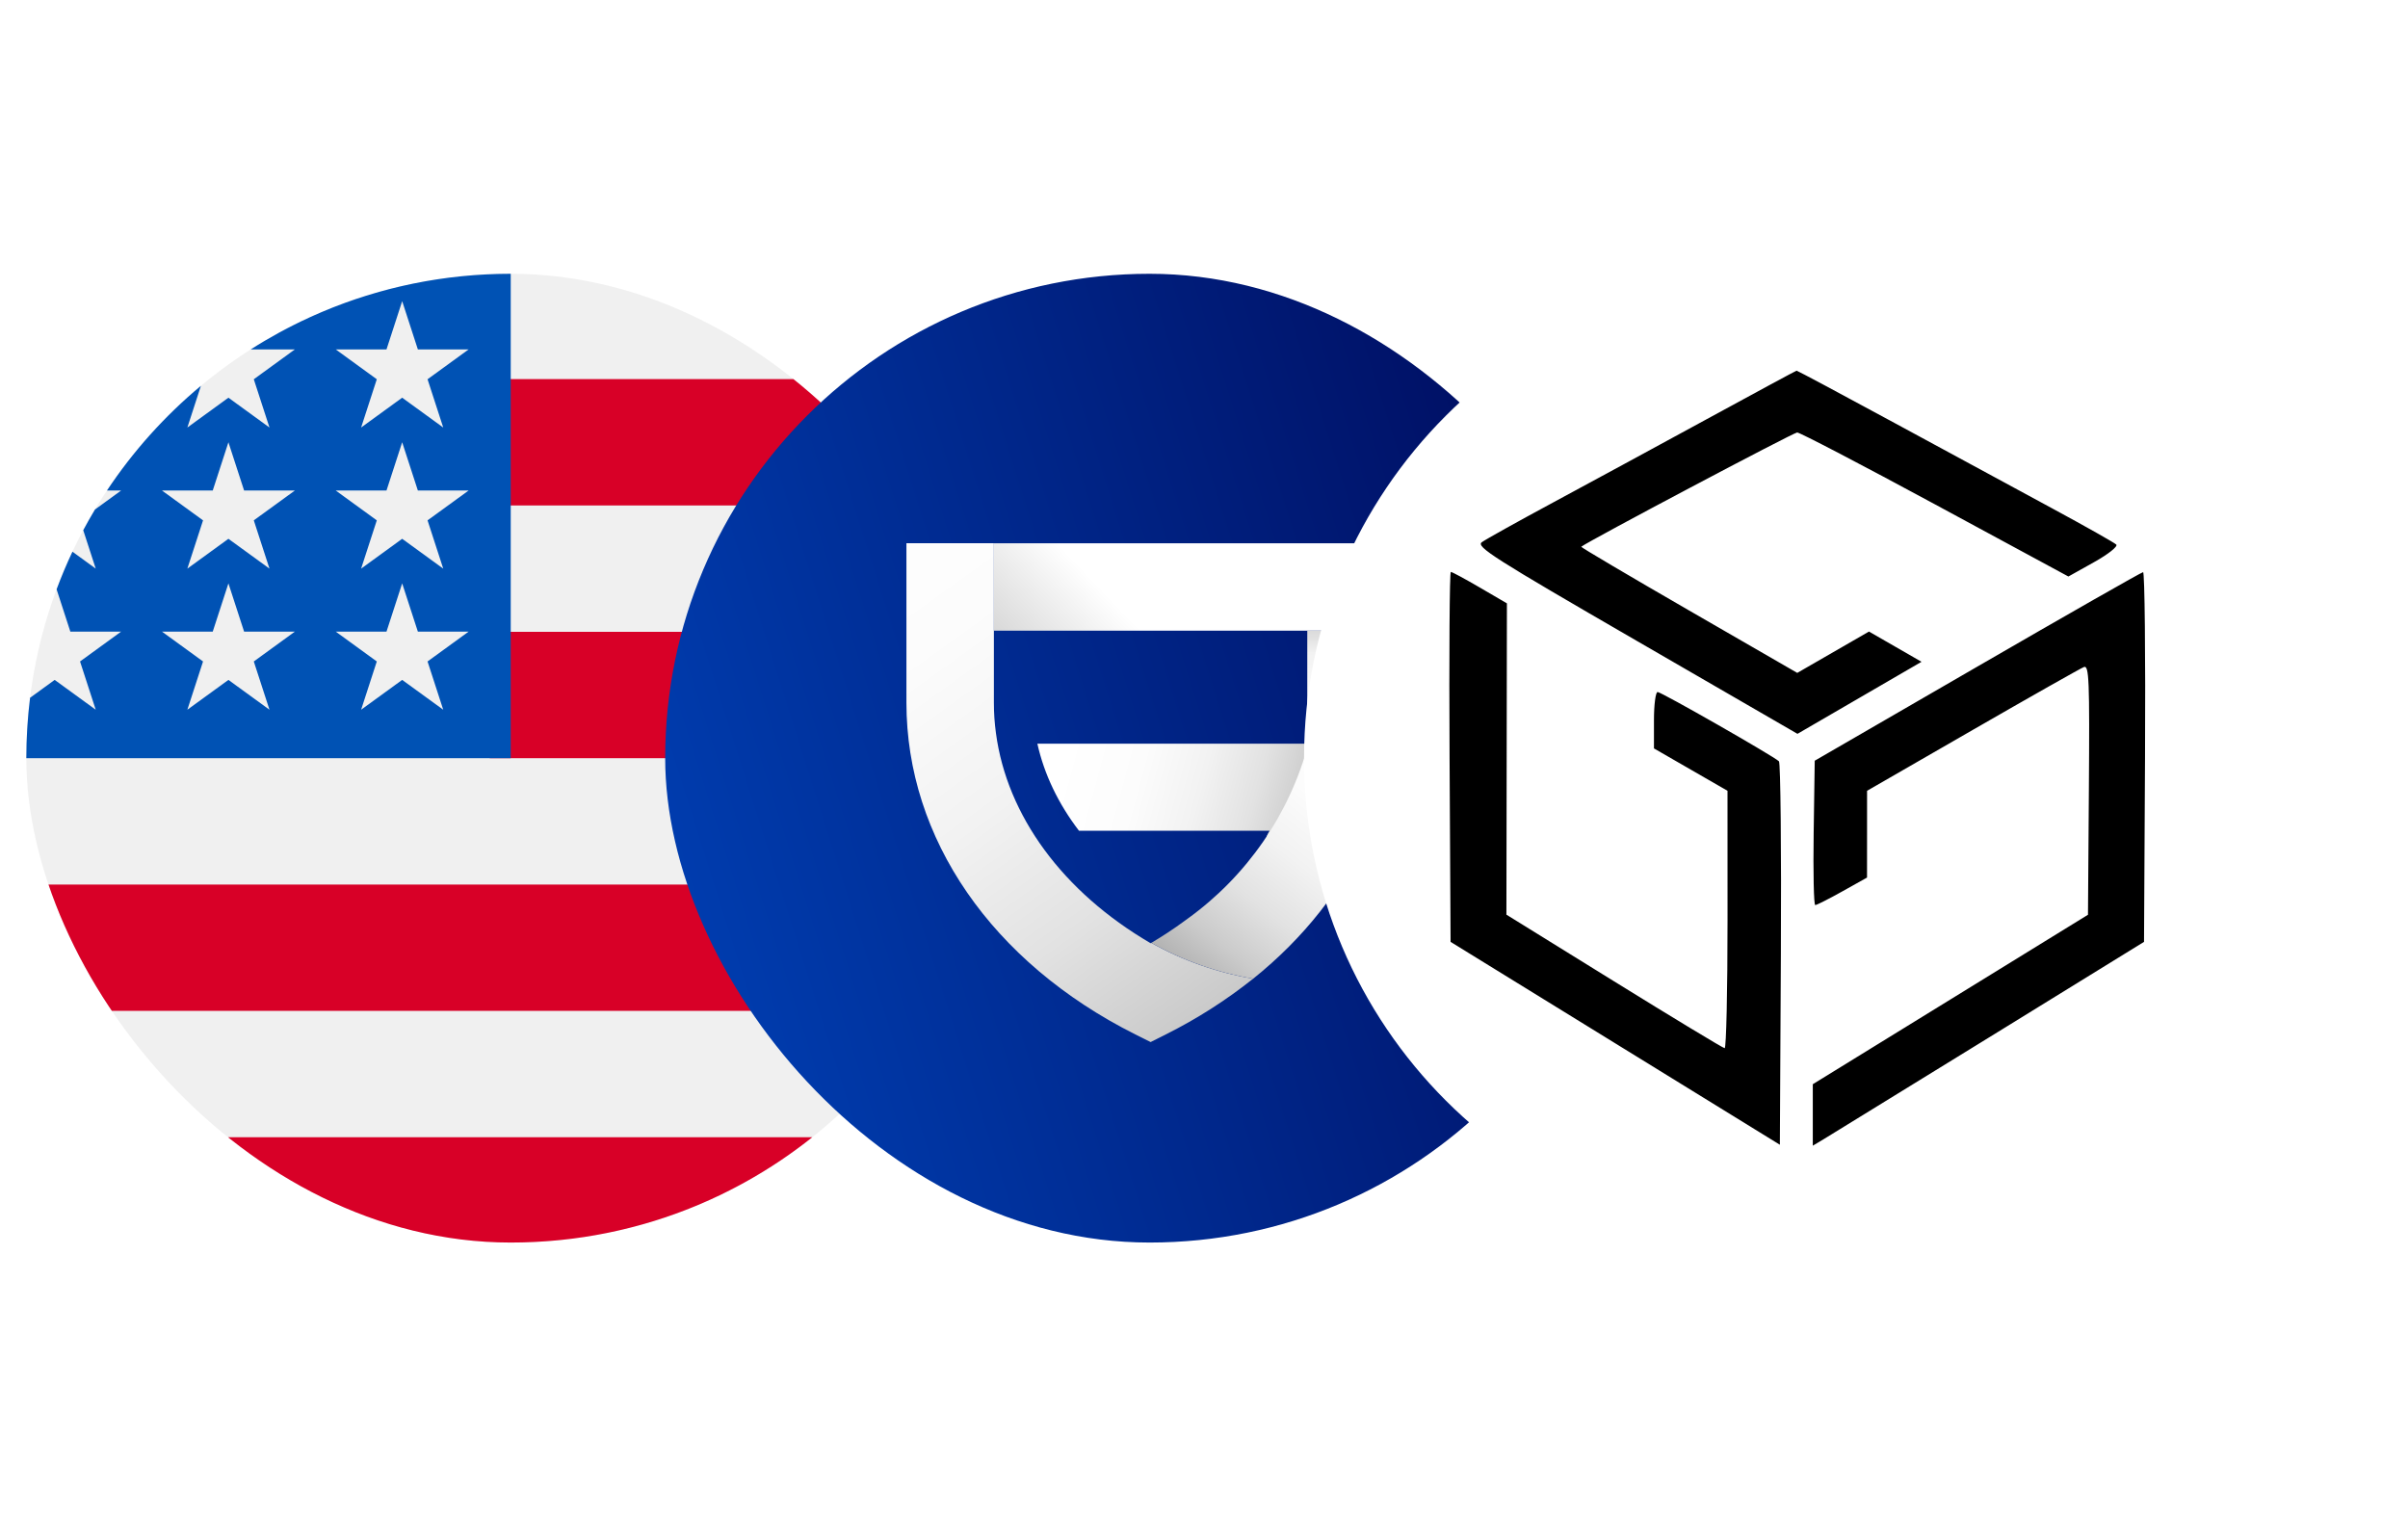 <svg width="343" height="216" viewBox="0 0 343 216" fill="none" xmlns="http://www.w3.org/2000/svg">
<g clip-path="url(#clip0_211_71709)">
<path d="M72.75 177C110.858 177 141.75 146.108 141.75 108C141.75 69.892 110.858 39 72.75 39C34.642 39 3.75 69.892 3.75 108C3.75 146.108 34.642 177 72.75 177Z" fill="#F0F0F0"/>
<path d="M69.754 108H141.754C141.754 101.772 140.924 95.739 139.377 90H69.754V108Z" fill="#D80027"/>
<path d="M69.754 72H131.626C127.403 65.108 122.002 59.015 115.705 54H69.754V72Z" fill="#D80027"/>
<path d="M72.752 177C88.991 177 103.917 171.387 115.704 162H29.801C41.587 171.387 56.513 177 72.752 177Z" fill="#D80027"/>
<path d="M13.879 144H131.625C135.016 138.467 137.645 132.419 139.375 126H6.129C7.858 132.419 10.488 138.467 13.879 144Z" fill="#D80027"/>
<path d="M35.712 49.775H42L36.151 54.025L38.385 60.9L32.537 56.651L26.688 60.9L28.618 54.96C23.468 59.25 18.955 64.276 15.235 69.875H17.25L13.527 72.58C12.947 73.548 12.391 74.531 11.857 75.528L13.635 81L10.319 78.59C9.494 80.337 8.74 82.123 8.062 83.947L10.021 89.975H17.25L11.401 94.225L13.635 101.1L7.787 96.851L4.283 99.396C3.933 102.215 3.75 105.086 3.75 108H72.75C72.75 69.893 72.75 65.4 72.75 39C59.119 39 46.413 42.954 35.712 49.775ZM38.385 101.1L32.537 96.851L26.688 101.1L28.922 94.225L23.073 89.975H30.303L32.537 83.1L34.771 89.975H42L36.151 94.225L38.385 101.1ZM36.151 74.124L38.385 81L32.537 76.751L26.688 81L28.922 74.124L23.073 69.875H30.303L32.537 63L34.771 69.875H42L36.151 74.124ZM63.135 101.1L57.287 96.851L51.438 101.1L53.672 94.225L47.824 89.975H55.053L57.287 83.1L59.521 89.975H66.75L60.901 94.225L63.135 101.1ZM60.901 74.124L63.135 81L57.287 76.751L51.438 81L53.672 74.124L47.824 69.875H55.053L57.287 63L59.521 69.875H66.75L60.901 74.124ZM60.901 54.025L63.135 60.9L57.287 56.651L51.438 60.9L53.672 54.025L47.824 49.775H55.053L57.287 42.9L59.521 49.775H66.75L60.901 54.025Z" fill="#0052B4"/>
</g>
<g clip-path="url(#clip1_211_71709)">
<path d="M163.75 177C201.858 177 232.75 146.108 232.75 108C232.75 69.892 201.858 39 163.75 39C125.642 39 94.75 69.892 94.75 108C94.75 146.108 125.642 177 163.75 177Z" fill="url(#paint0_linear_211_71709)"/>
<path d="M186.372 105.941C190.725 111.75 177.979 122.979 180.843 118.341H153.693C150.756 114.5 148.736 110.3 147.766 105.941H186.372Z" fill="url(#paint1_linear_211_71709)"/>
<path d="M178.503 139.412C174.644 142.488 170.473 145.15 166.058 147.353L163.898 148.44L161.726 147.357C141.299 137.106 129.113 119.451 129.113 100.102V77.385H141.571V100.102C141.569 101.551 141.667 102.999 141.864 104.434C143.433 116.189 151.367 127.033 163.852 134.334C163.863 134.346 163.877 134.355 163.891 134.362C163.904 134.355 163.911 134.348 163.925 134.342L163.977 134.308C168.49 136.832 173.403 138.558 178.503 139.412Z" fill="url(#paint2_linear_211_71709)"/>
<path d="M198.299 105.941C197.722 110.432 196.491 114.813 194.644 118.946C191.229 126.621 185.74 133.605 178.51 139.415C173.414 138.561 168.502 136.834 163.992 134.311C165.621 133.351 167.201 132.308 168.725 131.188C168.877 131.09 169.023 130.983 169.163 130.869C177.602 124.792 183.682 115.986 186.373 105.941H198.299Z" fill="url(#paint3_linear_211_71709)"/>
<path d="M198.682 77.389H141.57V89.841H198.682V77.389Z" fill="url(#paint4_linear_211_71709)"/>
<path d="M198.683 89.842V100.102C198.683 100.526 198.67 100.952 198.657 101.377H186.191C186.204 100.951 186.21 100.526 186.21 100.102V89.842H198.683Z" fill="url(#paint5_linear_211_71709)"/>
</g>
<g filter="url(#filter0_d_211_71709)">
<path d="M254.75 177C292.858 177 323.75 146.108 323.75 108C323.75 69.892 292.858 39 254.75 39C216.642 39 185.75 69.892 185.75 108C185.75 146.108 216.642 177 254.75 177Z" fill="white"/>
</g>
<path fill-rule="evenodd" clip-rule="evenodd" d="M243.043 59.746C236.062 63.552 226.235 68.882 221.205 71.591C216.174 74.3 211.616 76.84 211.076 77.235C210.206 77.871 212.727 79.477 233.064 91.244L256.035 104.534L264.869 99.403L273.704 94.272L269.962 92.118L266.219 89.964L261.112 92.909L256.005 95.854L240.542 86.929C232.038 82.02 225.148 77.95 225.232 77.883C226.243 77.08 255.485 61.605 255.993 61.605C256.373 61.605 265.222 66.221 275.656 71.863L294.627 82.123L298.272 80.084C300.298 78.951 301.708 77.835 301.445 77.572C301.185 77.312 297.126 75.019 292.425 72.476C287.723 69.934 277.621 64.461 269.977 60.315C262.332 56.168 255.999 52.787 255.906 52.801C255.811 52.815 250.023 55.94 243.043 59.746ZM206.479 107.819L206.623 134.168L230.075 148.618L253.527 163.068L253.671 135.959C253.749 121.049 253.625 108.668 253.395 108.446C252.627 107.706 236.642 98.576 236.113 98.576C235.827 98.576 235.593 100.384 235.593 102.594V106.611L240.831 109.629L246.069 112.647L246.073 130.995C246.076 141.086 245.891 149.33 245.664 149.315C245.436 149.299 238.348 145.014 229.913 139.79L214.576 130.293L214.612 108.119L214.647 85.947L210.815 83.709C208.707 82.477 206.837 81.47 206.659 81.47C206.482 81.47 206.401 93.327 206.479 107.819ZM281.67 94.949L258.494 108.363L258.343 118.645C258.261 124.299 258.361 128.926 258.566 128.926C258.772 128.926 260.516 128.045 262.441 126.967L265.943 125.009L265.947 118.828L265.949 112.647L280.983 103.988C289.252 99.225 296.389 95.188 296.845 95.015C297.571 94.739 297.657 96.872 297.544 112.503L297.416 130.306L277.817 142.375L258.218 154.445V158.823V163.201L259.735 162.295C260.57 161.797 271.185 155.265 283.325 147.779L305.398 134.168L305.541 107.819C305.62 93.327 305.496 81.484 305.265 81.502C305.034 81.52 294.417 87.571 281.67 94.949Z" fill="black"/>
<defs>
<filter id="filter0_d_211_71709" x="166.75" y="20" width="176" height="176" filterUnits="userSpaceOnUse" color-interpolation-filters="sRGB">
<feFlood flood-opacity="0" result="BackgroundImageFix"/>
<feColorMatrix in="SourceAlpha" type="matrix" values="0 0 0 0 0 0 0 0 0 0 0 0 0 0 0 0 0 0 127 0" result="hardAlpha"/>
<feOffset/>
<feGaussianBlur stdDeviation="9.5"/>
<feComposite in2="hardAlpha" operator="out"/>
<feColorMatrix type="matrix" values="0 0 0 0 0.149 0 0 0 0 0.149 0 0 0 0 0.165 0 0 0 0.15 0"/>
<feBlend mode="normal" in2="BackgroundImageFix" result="effect1_dropShadow_211_71709"/>
<feBlend mode="normal" in="SourceGraphic" in2="effect1_dropShadow_211_71709" result="shape"/>
</filter>
<linearGradient id="paint0_linear_211_71709" x1="232.75" y1="39" x2="67.618" y2="91.249" gradientUnits="userSpaceOnUse">
<stop stop-color="#000756"/>
<stop offset="1" stop-color="#0042B8"/>
</linearGradient>
<linearGradient id="paint1_linear_211_71709" x1="198.955" y1="119.936" x2="151.45" y2="107.133" gradientUnits="userSpaceOnUse">
<stop offset="0.14" stop-color="#ADADAD"/>
<stop offset="0.29" stop-color="#CBCBCB"/>
<stop offset="0.43" stop-color="#E2E2E2"/>
<stop offset="0.59" stop-color="#F2F2F2"/>
<stop offset="0.77" stop-color="#FCFCFC"/>
<stop offset="1" stop-color="white"/>
</linearGradient>
<linearGradient id="paint2_linear_211_71709" x1="181.415" y1="160.502" x2="114.265" y2="66.845" gradientUnits="userSpaceOnUse">
<stop stop-color="#ADADAD"/>
<stop offset="0.17" stop-color="#CBCBCB"/>
<stop offset="0.34" stop-color="#E2E2E2"/>
<stop offset="0.52" stop-color="#F2F2F2"/>
<stop offset="0.73" stop-color="#FCFCFC"/>
<stop offset="1" stop-color="white"/>
</linearGradient>
<linearGradient id="paint3_linear_211_71709" x1="164.766" y1="146.328" x2="196.66" y2="105.898" gradientUnits="userSpaceOnUse">
<stop offset="0.15" stop-color="#ADADAD"/>
<stop offset="0.29" stop-color="#CBCBCB"/>
<stop offset="0.44" stop-color="#E2E2E2"/>
<stop offset="0.6" stop-color="#F2F2F2"/>
<stop offset="0.77" stop-color="#FCFCFC"/>
<stop offset="1" stop-color="white"/>
</linearGradient>
<linearGradient id="paint4_linear_211_71709" x1="136.08" y1="115.959" x2="163.035" y2="90.354" gradientUnits="userSpaceOnUse">
<stop offset="0.14" stop-color="#ADADAD"/>
<stop offset="0.43" stop-color="#C9C9C9"/>
<stop offset="1" stop-color="white"/>
</linearGradient>
<linearGradient id="paint5_linear_211_71709" x1="192.437" y1="83.306" x2="192.437" y2="101.377" gradientUnits="userSpaceOnUse">
<stop offset="0.09" stop-color="#ADADAD"/>
<stop offset="0.24" stop-color="#CBCBCB"/>
<stop offset="0.425" stop-color="#E2E2E2"/>
<stop offset="0.537" stop-color="#F2F2F2"/>
<stop offset="1" stop-color="white"/>
</linearGradient>
<clipPath id="clip0_211_71709">
<rect x="3.75" y="39" width="138" height="138" rx="69" fill="white"/>
</clipPath>
<clipPath id="clip1_211_71709">
<rect x="94.75" y="39" width="138" height="138" rx="69" fill="white"/>
</clipPath>
</defs>
</svg>
